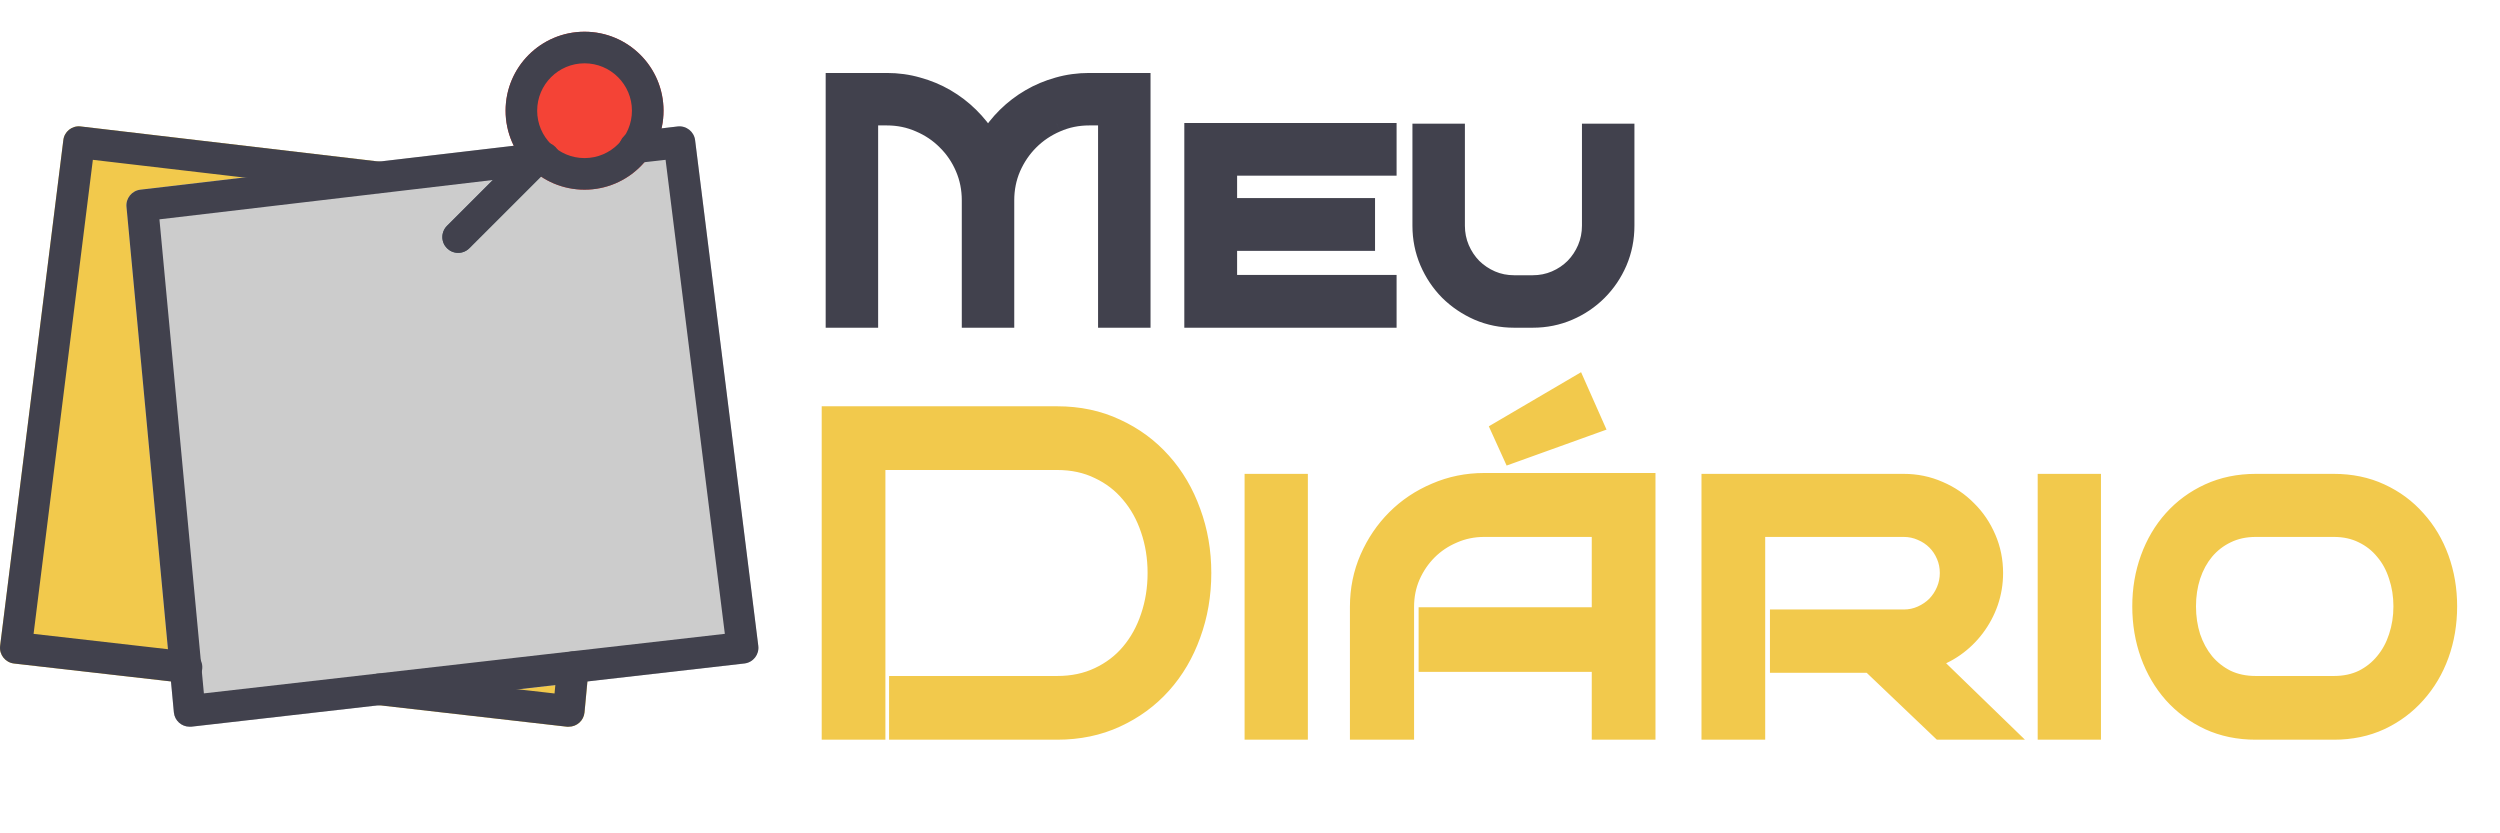 <svg width="267" height="89" viewBox="0 0 267 89" fill="none" xmlns="http://www.w3.org/2000/svg">
<path d="M107.322 34H103.719V21.396C103.719 20.154 103.484 18.988 103.016 17.898C102.547 16.809 101.902 15.859 101.082 15.051C100.273 14.23 99.318 13.586 98.217 13.117C97.127 12.637 95.961 12.396 94.719 12.396H92.785V34H89.182V8.793H94.719C95.867 8.793 96.969 8.945 98.023 9.25C99.09 9.543 100.086 9.959 101.012 10.498C101.938 11.037 102.781 11.682 103.543 12.432C104.305 13.182 104.967 14.014 105.529 14.928C106.08 14.014 106.736 13.182 107.498 12.432C108.26 11.682 109.104 11.037 110.029 10.498C110.955 9.959 111.945 9.543 113 9.25C114.066 8.945 115.174 8.793 116.322 8.793H121.877V34H118.273V12.396H116.322C115.08 12.396 113.914 12.637 112.824 13.117C111.734 13.586 110.779 14.23 109.959 15.051C109.15 15.859 108.506 16.809 108.025 17.898C107.557 18.988 107.322 20.154 107.322 21.396V34ZM148.156 34H127.484V14.137H148.156V17.758H131.123V30.361H148.156V34ZM145.854 25.791H132.828V22.152H145.854V25.791ZM173.557 14.207V24.104C173.557 25.475 173.299 26.764 172.783 27.971C172.268 29.166 171.559 30.215 170.656 31.117C169.766 32.008 168.723 32.711 167.527 33.227C166.332 33.742 165.055 34 163.695 34H161.709C160.35 34 159.072 33.742 157.877 33.227C156.682 32.699 155.633 31.99 154.73 31.1C153.84 30.197 153.137 29.148 152.621 27.953C152.105 26.746 151.848 25.463 151.848 24.104V14.207H155.451V24.104C155.451 24.971 155.615 25.791 155.943 26.564C156.271 27.326 156.717 27.994 157.279 28.568C157.854 29.131 158.516 29.576 159.266 29.904C160.027 30.232 160.842 30.396 161.709 30.396H163.695C164.562 30.396 165.377 30.232 166.139 29.904C166.9 29.576 167.562 29.131 168.125 28.568C168.688 27.994 169.133 27.326 169.461 26.564C169.789 25.791 169.953 24.971 169.953 24.104V14.207H173.557Z" fill="#41414D"/>
<path d="M107.322 34V35H108.322V34H107.322ZM103.719 34H102.719V35H103.719V34ZM101.082 15.051L100.37 15.753L100.375 15.758L100.38 15.763L101.082 15.051ZM98.217 13.117L97.813 14.032L97.825 14.037L98.217 13.117ZM92.785 12.396V11.396H91.785V12.396H92.785ZM92.785 34V35H93.785V34H92.785ZM89.182 34H88.182V35H89.182V34ZM89.182 8.793V7.793H88.182V8.793H89.182ZM98.023 9.25L97.746 10.211L97.758 10.214L98.023 9.25ZM105.529 14.928L104.678 15.452L105.538 16.85L106.386 15.444L105.529 14.928ZM113 9.25L113.268 10.213L113.275 10.211L113 9.25ZM121.877 8.793H122.877V7.793H121.877V8.793ZM121.877 34V35H122.877V34H121.877ZM118.273 34H117.273V35H118.273V34ZM118.273 12.396H119.273V11.396H118.273V12.396ZM112.824 13.117L113.219 14.036L113.228 14.032L112.824 13.117ZM108.025 17.898L107.11 17.495L107.107 17.503L108.025 17.898ZM107.322 33H103.719V35H107.322V33ZM104.719 34V21.396H102.719V34H104.719ZM104.719 21.396C104.719 20.025 104.459 18.724 103.934 17.503L102.097 18.294C102.51 19.253 102.719 20.284 102.719 21.396H104.719ZM103.934 17.503C103.416 16.298 102.699 15.241 101.784 14.339L100.38 15.763C101.106 16.478 101.678 17.319 102.097 18.294L103.934 17.503ZM101.794 14.349C100.89 13.432 99.825 12.715 98.608 12.197L97.825 14.037C98.811 14.457 99.656 15.029 100.37 15.753L101.794 14.349ZM98.62 12.202C97.398 11.663 96.094 11.396 94.719 11.396V13.396C95.828 13.396 96.856 13.61 97.813 14.032L98.62 12.202ZM94.719 11.396H92.785V13.396H94.719V11.396ZM91.785 12.396V34H93.785V12.396H91.785ZM92.785 33H89.182V35H92.785V33ZM90.182 34V8.793H88.182V34H90.182ZM89.182 9.793H94.719V7.793H89.182V9.793ZM94.719 9.793C95.778 9.793 96.785 9.933 97.746 10.211L98.301 8.289C97.152 7.957 95.957 7.793 94.719 7.793V9.793ZM97.758 10.214C98.744 10.485 99.66 10.868 100.509 11.362L101.515 9.634C100.512 9.05 99.436 8.601 98.288 8.286L97.758 10.214ZM100.509 11.362C101.362 11.859 102.139 12.453 102.841 13.144L104.245 11.719C103.423 10.91 102.513 10.215 101.515 9.634L100.509 11.362ZM102.841 13.144C103.545 13.837 104.157 14.606 104.678 15.452L106.381 14.404C105.776 13.421 105.064 12.526 104.245 11.719L102.841 13.144ZM106.386 15.444C106.893 14.602 107.497 13.836 108.2 13.144L106.796 11.719C105.975 12.528 105.267 13.426 104.673 14.412L106.386 15.444ZM108.2 13.144C108.902 12.453 109.679 11.859 110.532 11.362L109.526 9.634C108.528 10.215 107.618 10.91 106.796 11.719L108.2 13.144ZM110.532 11.362C111.383 10.867 112.294 10.484 113.268 10.213L112.732 8.286C111.597 8.602 110.527 9.051 109.526 9.634L110.532 11.362ZM113.275 10.211C114.249 9.933 115.263 9.793 116.322 9.793V7.793C115.084 7.793 113.884 7.957 112.725 8.288L113.275 10.211ZM116.322 9.793H121.877V7.793H116.322V9.793ZM120.877 8.793V34H122.877V8.793H120.877ZM121.877 33H118.273V35H121.877V33ZM119.273 34V12.396H117.273V34H119.273ZM118.273 11.396H116.322V13.396H118.273V11.396ZM116.322 11.396C114.947 11.396 113.643 11.663 112.421 12.202L113.228 14.032C114.185 13.61 115.213 13.396 116.322 13.396V11.396ZM112.429 12.199C111.225 12.716 110.164 13.432 109.252 14.344L110.666 15.758C111.395 15.029 112.243 14.456 113.219 14.036L112.429 12.199ZM109.252 14.344C108.352 15.243 107.639 16.297 107.11 17.495L108.94 18.302C109.373 17.32 109.949 16.475 110.666 15.758L109.252 14.344ZM107.107 17.503C106.582 18.724 106.322 20.025 106.322 21.396H108.322C108.322 20.284 108.531 19.253 108.944 18.294L107.107 17.503ZM106.322 21.396V34H108.322V21.396H106.322ZM148.156 34V35H149.156V34H148.156ZM127.484 34H126.484V35H127.484V34ZM127.484 14.137V13.137H126.484V14.137H127.484ZM148.156 14.137H149.156V13.137H148.156V14.137ZM148.156 17.758V18.758H149.156V17.758H148.156ZM131.123 17.758V16.758H130.123V17.758H131.123ZM131.123 30.361H130.123V31.361H131.123V30.361ZM148.156 30.361H149.156V29.361H148.156V30.361ZM145.854 25.791V26.791H146.854V25.791H145.854ZM132.828 25.791H131.828V26.791H132.828V25.791ZM132.828 22.152V21.152H131.828V22.152H132.828ZM145.854 22.152H146.854V21.152H145.854V22.152ZM148.156 33H127.484V35H148.156V33ZM128.484 34V14.137H126.484V34H128.484ZM127.484 15.137H148.156V13.137H127.484V15.137ZM147.156 14.137V17.758H149.156V14.137H147.156ZM148.156 16.758H131.123V18.758H148.156V16.758ZM130.123 17.758V30.361H132.123V17.758H130.123ZM131.123 31.361H148.156V29.361H131.123V31.361ZM147.156 30.361V34H149.156V30.361H147.156ZM145.854 24.791H132.828V26.791H145.854V24.791ZM133.828 25.791V22.152H131.828V25.791H133.828ZM132.828 23.152H145.854V21.152H132.828V23.152ZM144.854 22.152V25.791H146.854V22.152H144.854ZM173.557 14.207H174.557V13.207H173.557V14.207ZM172.783 27.971L173.701 28.367L173.703 28.363L172.783 27.971ZM157.877 33.227L157.473 34.142L157.481 34.145L157.877 33.227ZM154.73 31.1L154.019 31.802L154.028 31.811L154.73 31.1ZM152.621 27.953L151.701 28.346L151.703 28.349L152.621 27.953ZM151.848 14.207V13.207H150.848V14.207H151.848ZM155.451 14.207H156.451V13.207H155.451V14.207ZM155.943 26.564L155.023 26.955L155.025 26.96L155.943 26.564ZM157.279 28.568L156.565 29.268L156.572 29.276L156.58 29.283L157.279 28.568ZM159.266 29.904L158.865 30.82L158.87 30.823L159.266 29.904ZM168.125 28.568L168.832 29.276L168.839 29.268L168.125 28.568ZM169.461 26.564L170.379 26.96L170.382 26.955L169.461 26.564ZM169.953 14.207V13.207H168.953V14.207H169.953ZM172.557 14.207V24.104H174.557V14.207H172.557ZM172.557 24.104C172.557 25.346 172.324 26.5 171.864 27.578L173.703 28.363C174.274 27.027 174.557 25.604 174.557 24.104H172.557ZM171.865 27.575C171.398 28.656 170.76 29.599 169.949 30.41L171.363 31.824C172.357 30.831 173.137 29.676 173.701 28.367L171.865 27.575ZM169.949 30.41C169.151 31.208 168.214 31.841 167.131 32.308L167.923 34.145C169.231 33.581 170.38 32.807 171.363 31.824L169.949 30.41ZM167.131 32.308C166.067 32.768 164.925 33 163.695 33V35C165.185 35 166.598 34.717 167.923 34.145L167.131 32.308ZM163.695 33H161.709V35H163.695V33ZM161.709 33C160.48 33 159.338 32.768 158.273 32.308L157.481 34.145C158.807 34.717 160.22 35 161.709 35V33ZM158.281 32.312C157.193 31.832 156.246 31.191 155.433 30.388L154.028 31.811C155.019 32.79 156.17 33.567 157.473 34.142L158.281 32.312ZM155.442 30.397C154.641 29.586 154.007 28.641 153.539 27.557L151.703 28.349C152.266 29.655 153.039 30.809 154.019 31.802L155.442 30.397ZM153.541 27.56C153.08 26.482 152.848 25.333 152.848 24.104H150.848C150.848 25.593 151.131 27.01 151.701 28.346L153.541 27.56ZM152.848 24.104V14.207H150.848V24.104H152.848ZM151.848 15.207H155.451V13.207H151.848V15.207ZM154.451 14.207V24.104H156.451V14.207H154.451ZM154.451 24.104C154.451 25.101 154.641 26.054 155.023 26.955L156.864 26.174C156.59 25.528 156.451 24.841 156.451 24.104H154.451ZM155.025 26.96C155.4 27.831 155.914 28.603 156.565 29.268L157.994 27.869C157.52 27.385 157.143 26.821 156.862 26.169L155.025 26.96ZM156.58 29.283C157.242 29.932 158.006 30.445 158.865 30.82L159.666 28.988C159.025 28.708 158.465 28.33 157.979 27.854L156.58 29.283ZM158.87 30.823C159.762 31.207 160.712 31.396 161.709 31.396V29.396C160.972 29.396 160.292 29.258 159.661 28.986L158.87 30.823ZM161.709 31.396H163.695V29.396H161.709V31.396ZM163.695 31.396C164.692 31.396 165.642 31.207 166.534 30.823L165.743 28.986C165.112 29.258 164.433 29.396 163.695 29.396V31.396ZM166.534 30.823C167.407 30.447 168.176 29.931 168.832 29.276L167.418 27.861C166.949 28.33 166.394 28.706 165.743 28.986L166.534 30.823ZM168.839 29.268C169.491 28.603 170.004 27.831 170.379 26.96L168.543 26.169C168.262 26.821 167.884 27.385 167.411 27.869L168.839 29.268ZM170.382 26.955C170.764 26.054 170.953 25.101 170.953 24.104H168.953C168.953 24.841 168.814 25.528 168.54 26.174L170.382 26.955ZM170.953 24.104V14.207H168.953V24.104H170.953ZM169.953 15.207H173.557V13.207H169.953V15.207Z" fill="#41414D"/>
<g clip-path="url(#clip0)">
<path d="M62.751 70.628L42.069 18.334C41.84 17.758 41.315 17.354 40.699 17.281L8.648 13.509C7.738 13.382 6.897 14.015 6.77 14.925C6.767 14.946 6.764 14.966 6.762 14.987L0.014 68.968C-0.106 69.892 0.545 70.739 1.468 70.86C1.482 70.862 1.495 70.863 1.509 70.865L60.551 77.612H60.743C61.616 77.616 62.348 76.953 62.43 76.084L62.869 71.404C62.891 71.14 62.851 70.874 62.751 70.628Z" fill="#F2C94C"/>
<path d="M74.239 14.987C74.13 14.062 73.292 13.399 72.367 13.508C72.362 13.508 72.357 13.509 72.353 13.509L57.845 15.217L14.998 20.257C14.08 20.361 13.417 21.184 13.51 22.102L18.57 76.084C18.652 76.953 19.384 77.616 20.257 77.612H20.45L79.492 70.864C80.417 70.758 81.081 69.922 80.975 68.996C80.975 68.989 80.974 68.982 80.973 68.975L74.239 14.987Z" fill="#CCCCCC"/>
<path d="M48.935 27.005C48.003 27.006 47.247 26.252 47.245 25.321C47.244 24.872 47.422 24.441 47.74 24.123L56.175 15.689C56.822 15.019 57.89 15 58.56 15.648C59.23 16.295 59.249 17.363 58.602 18.033C58.588 18.047 58.574 18.061 58.56 18.074L50.126 26.509C49.81 26.825 49.382 27.004 48.935 27.005Z" fill="#455A64"/>
<path d="M62.43 20.257C67.088 20.257 70.865 16.481 70.865 11.822C70.865 7.164 67.088 3.388 62.43 3.388C57.772 3.388 53.996 7.164 53.996 11.822C53.996 16.481 57.772 20.257 62.43 20.257Z" fill="#F44336"/>
<path d="M60.743 77.612H60.551L40.308 75.298C39.382 75.192 38.718 74.356 38.823 73.43C38.823 73.43 38.824 73.429 38.824 73.428C38.94 72.508 39.77 71.849 40.693 71.944L59.225 74.063L59.502 71.097C59.608 70.179 60.419 69.508 61.34 69.576C62.268 69.663 62.949 70.485 62.862 71.413C62.862 71.413 62.862 71.414 62.862 71.414L62.423 76.094C62.337 76.957 61.61 77.613 60.743 77.612Z" fill="#41414D"/>
<path d="M19.822 72.933H19.627L1.509 70.865C0.583 70.766 -0.089 69.935 0.01 69.009C0.011 68.995 0.013 68.982 0.014 68.968L6.762 14.987C6.854 14.075 7.667 13.409 8.579 13.501C8.602 13.503 8.625 13.506 8.648 13.509L40.7 17.281C41.619 17.434 42.24 18.303 42.087 19.222C41.944 20.08 41.172 20.689 40.305 20.628L9.917 17.069L3.587 67.696L20.011 69.572C20.943 69.624 21.656 70.422 21.604 71.354C21.551 72.285 20.754 72.998 19.822 72.946V72.933V72.933Z" fill="#41414D"/>
<path d="M48.935 27.005C48.003 27.006 47.247 26.252 47.245 25.321C47.244 24.872 47.422 24.441 47.74 24.123L56.175 15.689C56.822 15.019 57.89 15 58.56 15.648C59.23 16.295 59.249 17.363 58.602 18.033C58.588 18.047 58.574 18.061 58.56 18.074L50.126 26.509C49.81 26.825 49.382 27.004 48.935 27.005Z" fill="#41414D"/>
<path d="M20.257 77.612C19.384 77.616 18.652 76.953 18.57 76.084L13.51 22.103C13.417 21.184 14.08 20.361 14.998 20.257L57.845 15.217C58.764 15.064 59.633 15.685 59.786 16.604C59.939 17.523 59.318 18.392 58.399 18.545C58.346 18.553 58.293 18.56 58.24 18.563L17.028 23.425L21.775 74.053L77.413 67.693L71.084 17.069L68.098 17.406C67.179 17.559 66.31 16.938 66.157 16.019C66.004 15.1 66.626 14.231 67.545 14.078C67.597 14.069 67.65 14.063 67.703 14.059L72.353 13.509C73.277 13.393 74.12 14.048 74.237 14.973C74.237 14.978 74.238 14.982 74.238 14.987L80.986 68.968C81.104 69.893 80.45 70.737 79.526 70.855C79.519 70.856 79.512 70.857 79.505 70.858L20.463 77.605L20.257 77.612Z" fill="#41414D"/>
<path d="M62.43 20.257C57.772 20.257 53.996 16.481 53.996 11.822C53.996 7.164 57.772 3.388 62.43 3.388C67.088 3.388 70.865 7.164 70.865 11.822C70.865 16.481 67.088 20.257 62.43 20.257ZM62.43 6.762C59.635 6.762 57.37 9.028 57.37 11.822C57.37 14.617 59.635 16.883 62.43 16.883C65.225 16.883 67.491 14.617 67.491 11.822C67.491 9.028 65.225 6.762 62.43 6.762Z" fill="#41414D"/>
</g>
<path d="M128.367 61.195C128.367 63.523 127.992 65.711 127.242 67.758C126.508 69.805 125.461 71.586 124.102 73.102C122.742 74.617 121.109 75.812 119.203 76.688C117.312 77.562 115.211 78 112.898 78H95.953V73.195H112.898C114.555 73.195 116.039 72.883 117.352 72.258C118.68 71.633 119.797 70.781 120.703 69.703C121.625 68.609 122.328 67.336 122.812 65.883C123.312 64.414 123.562 62.852 123.562 61.195C123.562 59.539 123.312 57.984 122.812 56.531C122.328 55.078 121.625 53.812 120.703 52.734C119.797 51.641 118.68 50.781 117.352 50.156C116.039 49.516 114.555 49.195 112.898 49.195H93.562V78H88.758V44.391H112.898C115.211 44.391 117.312 44.836 119.203 45.727C121.109 46.602 122.742 47.805 124.102 49.336C125.461 50.852 126.508 52.633 127.242 54.68C127.992 56.711 128.367 58.883 128.367 61.195ZM138.68 78H133.922V51.609H138.68V78ZM175.805 78H171V70.758H152.508V65.859H171V56.344H158.508C157.336 56.344 156.234 56.57 155.203 57.023C154.172 57.461 153.273 58.062 152.508 58.828C151.742 59.594 151.133 60.492 150.68 61.523C150.242 62.539 150.023 63.633 150.023 64.805V78H145.172V64.805C145.172 62.961 145.523 61.234 146.227 59.625C146.93 58.016 147.883 56.609 149.086 55.406C150.289 54.203 151.703 53.258 153.328 52.57C154.953 51.867 156.68 51.516 158.508 51.516H175.805V78ZM170.227 45.305L161.438 48.469L160.289 45.938L168.398 41.18L170.227 45.305ZM213.797 78H207.258L199.758 70.852H190.031V66.094H203.32C203.992 66.094 204.625 65.961 205.219 65.695C205.812 65.43 206.328 65.078 206.766 64.641C207.203 64.188 207.547 63.664 207.797 63.07C208.047 62.477 208.172 61.852 208.172 61.195C208.172 60.523 208.047 59.898 207.797 59.32C207.547 58.727 207.203 58.211 206.766 57.773C206.328 57.336 205.812 56.992 205.219 56.742C204.625 56.477 203.992 56.344 203.32 56.344H187.523V78H182.719V51.609H203.32C204.648 51.609 205.898 51.867 207.07 52.383C208.242 52.883 209.258 53.57 210.117 54.445C210.992 55.305 211.68 56.32 212.18 57.492C212.68 58.648 212.93 59.883 212.93 61.195C212.93 62.273 212.758 63.312 212.414 64.312C212.07 65.297 211.586 66.203 210.961 67.031C210.352 67.844 209.625 68.547 208.781 69.141C207.938 69.734 207.016 70.172 206.016 70.453L213.797 78ZM223.383 78H218.625V51.609H223.383V78ZM261.422 64.758C261.422 66.586 261.133 68.305 260.555 69.914C259.977 71.508 259.148 72.906 258.07 74.109C257.008 75.312 255.727 76.266 254.227 76.969C252.742 77.656 251.086 78 249.258 78H240.914C239.086 78 237.422 77.656 235.922 76.969C234.422 76.266 233.133 75.312 232.055 74.109C230.992 72.906 230.172 71.508 229.594 69.914C229.016 68.305 228.727 66.586 228.727 64.758C228.727 62.945 229.016 61.242 229.594 59.648C230.172 58.055 230.992 56.664 232.055 55.477C233.133 54.273 234.422 53.328 235.922 52.641C237.422 51.953 239.086 51.609 240.914 51.609H249.258C251.086 51.609 252.742 51.953 254.227 52.641C255.727 53.328 257.008 54.273 258.07 55.477C259.148 56.664 259.977 58.055 260.555 59.648C261.133 61.242 261.422 62.945 261.422 64.758ZM256.617 64.758C256.617 63.602 256.445 62.516 256.102 61.5C255.773 60.469 255.289 59.578 254.648 58.828C254.023 58.062 253.258 57.461 252.352 57.023C251.445 56.57 250.414 56.344 249.258 56.344H240.914C239.758 56.344 238.719 56.57 237.797 57.023C236.891 57.461 236.117 58.062 235.477 58.828C234.852 59.578 234.367 60.469 234.023 61.5C233.695 62.516 233.531 63.602 233.531 64.758C233.531 65.914 233.695 67.008 234.023 68.039C234.367 69.055 234.852 69.945 235.477 70.711C236.117 71.477 236.891 72.086 237.797 72.539C238.719 72.977 239.758 73.195 240.914 73.195H249.258C250.414 73.195 251.445 72.977 252.352 72.539C253.258 72.086 254.023 71.477 254.648 70.711C255.289 69.945 255.773 69.055 256.102 68.039C256.445 67.008 256.617 65.914 256.617 64.758Z" fill="#F2C94C"/>
<path d="M127.242 67.758L126.303 67.414L126.301 67.42L127.242 67.758ZM119.203 76.688L118.786 75.779L118.783 75.78L119.203 76.688ZM95.953 78H94.953V79H95.953V78ZM95.953 73.195V72.195H94.953V73.195H95.953ZM117.352 72.258L116.926 71.353L116.922 71.355L117.352 72.258ZM120.703 69.703L119.938 69.059L119.938 69.06L120.703 69.703ZM122.812 65.883L121.866 65.561L121.864 65.567L122.812 65.883ZM122.812 56.531L121.864 56.847L121.867 56.857L122.812 56.531ZM120.703 52.734L119.933 53.372L119.938 53.378L119.943 53.384L120.703 52.734ZM117.352 50.156L116.913 51.055L116.919 51.058L116.926 51.061L117.352 50.156ZM93.562 49.195V48.195H92.562V49.195H93.562ZM93.562 78V79H94.562V78H93.562ZM88.758 78H87.758V79H88.758V78ZM88.758 44.391V43.391H87.758V44.391H88.758ZM119.203 45.727L118.777 46.631L118.786 46.635L119.203 45.727ZM124.102 49.336L123.354 50L123.357 50.004L124.102 49.336ZM127.242 54.68L126.301 55.017L126.304 55.026L127.242 54.68ZM127.367 61.195C127.367 63.414 127.01 65.484 126.303 67.414L128.181 68.102C128.974 65.938 129.367 63.633 129.367 61.195H127.367ZM126.301 67.42C125.607 69.354 124.624 71.021 123.357 72.434L124.846 73.769C126.297 72.151 127.408 70.256 128.183 68.096L126.301 67.42ZM123.357 72.434C122.092 73.844 120.572 74.959 118.786 75.779L119.62 77.596C121.647 76.666 123.392 75.39 124.846 73.769L123.357 72.434ZM118.783 75.78C117.038 76.588 115.082 77 112.898 77V79C115.34 79 117.587 78.537 119.623 77.595L118.783 75.78ZM112.898 77H95.953V79H112.898V77ZM96.953 78V73.195H94.953V78H96.953ZM95.953 74.195H112.898V72.195H95.953V74.195ZM112.898 74.195C114.683 74.195 116.317 73.858 117.781 73.161L116.922 71.355C115.761 71.908 114.427 72.195 112.898 72.195V74.195ZM117.777 73.163C119.231 72.479 120.465 71.54 121.469 70.347L119.938 69.06C119.128 70.022 118.129 70.787 116.926 71.353L117.777 73.163ZM121.468 70.348C122.477 69.15 123.24 67.764 123.761 66.199L121.864 65.567C121.417 66.908 120.773 68.068 119.938 69.059L121.468 70.348ZM123.759 66.205C124.297 64.626 124.562 62.954 124.562 61.195H122.562C122.562 62.749 122.328 64.202 121.866 65.561L123.759 66.205ZM124.562 61.195C124.562 59.437 124.297 57.772 123.758 56.206L121.867 56.857C122.328 58.197 122.562 59.641 122.562 61.195H124.562ZM123.761 56.215C123.239 54.649 122.475 53.268 121.463 52.084L119.943 53.384C120.775 54.357 121.417 55.507 121.864 56.847L123.761 56.215ZM121.473 52.096C120.47 50.886 119.234 49.937 117.777 49.251L116.926 51.061C118.126 51.626 119.124 52.396 119.933 53.372L121.473 52.096ZM117.79 49.258C116.324 48.542 114.686 48.195 112.898 48.195V50.195C114.423 50.195 115.754 50.489 116.913 51.055L117.79 49.258ZM112.898 48.195H93.562V50.195H112.898V48.195ZM92.562 49.195V78H94.562V49.195H92.562ZM93.562 77H88.758V79H93.562V77ZM89.758 78V44.391H87.758V78H89.758ZM88.758 45.391H112.898V43.391H88.758V45.391ZM112.898 45.391C115.079 45.391 117.033 45.81 118.777 46.631L119.629 44.822C117.592 43.862 115.342 43.391 112.898 43.391V45.391ZM118.786 46.635C120.569 47.454 122.089 48.575 123.354 50L124.849 48.672C123.396 47.035 121.649 45.749 119.62 44.818L118.786 46.635ZM123.357 50.004C124.624 51.417 125.607 53.084 126.301 55.017L128.183 54.342C127.408 52.182 126.297 50.286 124.846 48.668L123.357 50.004ZM126.304 55.026C127.01 56.939 127.367 58.993 127.367 61.195H129.367C129.367 58.773 128.974 56.483 128.18 54.333L126.304 55.026ZM138.68 78V79H139.68V78H138.68ZM133.922 78H132.922V79H133.922V78ZM133.922 51.609V50.609H132.922V51.609H133.922ZM138.68 51.609H139.68V50.609H138.68V51.609ZM138.68 77H133.922V79H138.68V77ZM134.922 78V51.609H132.922V78H134.922ZM133.922 52.609H138.68V50.609H133.922V52.609ZM137.68 51.609V78H139.68V51.609H137.68ZM175.805 78V79H176.805V78H175.805ZM171 78H170V79H171V78ZM171 70.758H172V69.758H171V70.758ZM152.508 70.758H151.508V71.758H152.508V70.758ZM152.508 65.859V64.859H151.508V65.859H152.508ZM171 65.859V66.859H172V65.859H171ZM171 56.344H172V55.344H171V56.344ZM155.203 57.023L155.594 57.944L155.605 57.939L155.203 57.023ZM150.68 61.523L149.764 61.121L149.761 61.128L150.68 61.523ZM150.023 78V79H151.023V78H150.023ZM145.172 78H144.172V79H145.172V78ZM153.328 52.57L153.718 53.491L153.725 53.488L153.328 52.57ZM175.805 51.516H176.805V50.516H175.805V51.516ZM170.227 45.305L170.565 46.246L171.576 45.882L171.141 44.9L170.227 45.305ZM161.438 48.469L160.527 48.882L160.908 49.722L161.776 49.41L161.438 48.469ZM160.289 45.938L159.783 45.075L159.006 45.531L159.378 46.351L160.289 45.938ZM168.398 41.18L169.313 40.775L168.859 39.75L167.892 40.317L168.398 41.18ZM175.805 77H171V79H175.805V77ZM172 78V70.758H170V78H172ZM171 69.758H152.508V71.758H171V69.758ZM153.508 70.758V65.859H151.508V70.758H153.508ZM152.508 66.859H171V64.859H152.508V66.859ZM172 65.859V56.344H170V65.859H172ZM171 55.344H158.508V57.344H171V55.344ZM158.508 55.344C157.203 55.344 155.964 55.597 154.801 56.108L155.605 57.939C156.505 57.544 157.469 57.344 158.508 57.344V55.344ZM154.813 56.103C153.667 56.589 152.66 57.261 151.801 58.121L153.215 59.535C153.887 58.864 154.677 58.333 155.594 57.944L154.813 56.103ZM151.801 58.121C150.944 58.978 150.265 59.981 149.764 61.121L151.595 61.926C152 61.004 152.541 60.209 153.215 59.535L151.801 58.121ZM149.761 61.128C149.267 62.276 149.023 63.505 149.023 64.805H151.023C151.023 63.761 151.218 62.802 151.598 61.919L149.761 61.128ZM149.023 64.805V78H151.023V64.805H149.023ZM150.023 77H145.172V79H150.023V77ZM146.172 78V64.805H144.172V78H146.172ZM146.172 64.805C146.172 63.092 146.498 61.502 147.143 60.025L145.31 59.225C144.549 60.967 144.172 62.83 144.172 64.805H146.172ZM147.143 60.025C147.798 58.527 148.681 57.225 149.793 56.113L148.379 54.699C147.085 55.993 146.062 57.505 145.31 59.225L147.143 60.025ZM149.793 56.113C150.902 55.005 152.207 54.13 153.718 53.491L152.938 51.649C151.199 52.385 149.676 53.402 148.379 54.699L149.793 56.113ZM153.725 53.488C155.221 52.841 156.812 52.516 158.508 52.516V50.516C156.548 50.516 154.685 50.893 152.931 51.653L153.725 53.488ZM158.508 52.516H175.805V50.516H158.508V52.516ZM174.805 51.516V78H176.805V51.516H174.805ZM169.888 44.364L161.099 47.528L161.776 49.41L170.565 46.246L169.888 44.364ZM162.348 48.056L161.2 45.524L159.378 46.351L160.527 48.882L162.348 48.056ZM160.795 46.8L168.904 42.042L167.892 40.317L159.783 45.075L160.795 46.8ZM167.484 41.585L169.312 45.71L171.141 44.9L169.313 40.775L167.484 41.585ZM213.797 78V79H216.264L214.493 77.282L213.797 78ZM207.258 78L206.568 78.724L206.858 79H207.258V78ZM199.758 70.852L200.448 70.128L200.158 69.852H199.758V70.852ZM190.031 70.852H189.031V71.852H190.031V70.852ZM190.031 66.094V65.094H189.031V66.094H190.031ZM206.766 64.641L207.473 65.348L207.479 65.341L207.485 65.335L206.766 64.641ZM207.797 59.32L206.875 59.708L206.879 59.717L207.797 59.32ZM205.219 56.742L204.81 57.655L204.82 57.66L204.831 57.664L205.219 56.742ZM187.523 56.344V55.344H186.523V56.344H187.523ZM187.523 78V79H188.523V78H187.523ZM182.719 78H181.719V79H182.719V78ZM182.719 51.609V50.609H181.719V51.609H182.719ZM207.07 52.383L206.668 53.298L206.678 53.303L207.07 52.383ZM210.117 54.445L209.404 55.146L209.41 55.152L209.416 55.159L210.117 54.445ZM212.18 57.492L211.26 57.885L211.262 57.889L212.18 57.492ZM212.414 64.312L213.358 64.642L213.36 64.638L212.414 64.312ZM210.961 67.031L210.163 66.429L210.161 66.431L210.961 67.031ZM206.016 70.453L205.745 69.49L204.072 69.961L205.319 71.171L206.016 70.453ZM213.797 77H207.258V79H213.797V77ZM207.948 77.276L200.448 70.128L199.068 71.575L206.568 78.724L207.948 77.276ZM199.758 69.852H190.031V71.852H199.758V69.852ZM191.031 70.852V66.094H189.031V70.852H191.031ZM190.031 67.094H203.32V65.094H190.031V67.094ZM203.32 67.094C204.128 67.094 204.901 66.933 205.627 66.608L204.81 64.782C204.349 64.989 203.856 65.094 203.32 65.094V67.094ZM205.627 66.608C206.326 66.295 206.945 65.876 207.473 65.348L206.059 63.934C205.712 64.28 205.299 64.564 204.81 64.782L205.627 66.608ZM207.485 65.335C208.01 64.791 208.422 64.163 208.719 63.458L206.875 62.682C206.672 63.165 206.396 63.584 206.046 63.946L207.485 65.335ZM208.719 63.458C209.021 62.739 209.172 61.982 209.172 61.195H207.172C207.172 61.721 207.073 62.214 206.875 62.682L208.719 63.458ZM209.172 61.195C209.172 60.396 209.022 59.635 208.715 58.923L206.879 59.717C207.071 60.162 207.172 60.651 207.172 61.195H209.172ZM208.719 58.932C208.42 58.224 208.005 57.599 207.473 57.066L206.059 58.48C206.401 58.823 206.673 59.229 206.875 59.708L208.719 58.932ZM207.473 57.066C206.94 56.534 206.315 56.119 205.607 55.821L204.831 57.664C205.31 57.866 205.716 58.138 206.059 58.48L207.473 57.066ZM205.627 55.829C204.901 55.504 204.128 55.344 203.32 55.344V57.344C203.856 57.344 204.349 57.449 204.81 57.655L205.627 55.829ZM203.32 55.344H187.523V57.344H203.32V55.344ZM186.523 56.344V78H188.523V56.344H186.523ZM187.523 77H182.719V79H187.523V77ZM183.719 78V51.609H181.719V78H183.719ZM182.719 52.609H203.32V50.609H182.719V52.609ZM203.32 52.609C204.515 52.609 205.627 52.84 206.668 53.298L207.473 51.468C206.169 50.894 204.782 50.609 203.32 50.609V52.609ZM206.678 53.303C207.734 53.753 208.64 54.368 209.404 55.146L210.831 53.745C209.876 52.773 208.75 52.012 207.463 51.463L206.678 53.303ZM209.416 55.159C210.195 55.923 210.809 56.828 211.26 57.885L213.099 57.1C212.55 55.812 211.79 54.686 210.818 53.732L209.416 55.159ZM211.262 57.889C211.705 58.915 211.93 60.014 211.93 61.195H213.93C213.93 59.752 213.654 58.382 213.098 57.095L211.262 57.889ZM211.93 61.195C211.93 62.165 211.775 63.094 211.468 63.987L213.36 64.638C213.74 63.531 213.93 62.382 213.93 61.195H211.93ZM211.47 63.983C211.16 64.87 210.725 65.684 210.163 66.429L211.759 67.634C212.447 66.722 212.98 65.724 213.358 64.642L211.47 63.983ZM210.161 66.431C209.616 67.159 208.965 67.788 208.206 68.323L209.357 69.958C210.285 69.305 211.088 68.529 211.761 67.631L210.161 66.431ZM208.206 68.323C207.455 68.851 206.637 69.24 205.745 69.49L206.286 71.416C207.395 71.104 208.42 70.618 209.357 69.958L208.206 68.323ZM205.319 71.171L213.101 78.718L214.493 77.282L206.712 69.735L205.319 71.171ZM223.383 78V79H224.383V78H223.383ZM218.625 78H217.625V79H218.625V78ZM218.625 51.609V50.609H217.625V51.609H218.625ZM223.383 51.609H224.383V50.609H223.383V51.609ZM223.383 77H218.625V79H223.383V77ZM219.625 78V51.609H217.625V78H219.625ZM218.625 52.609H223.383V50.609H218.625V52.609ZM222.383 51.609V78H224.383V51.609H222.383ZM260.555 69.914L261.495 70.255L261.496 70.252L260.555 69.914ZM258.07 74.109L257.326 73.442L257.321 73.447L258.07 74.109ZM254.227 76.969L254.647 77.876L254.651 77.874L254.227 76.969ZM235.922 76.969L235.497 77.874L235.505 77.878L235.922 76.969ZM232.055 74.109L231.305 74.771L231.31 74.777L232.055 74.109ZM229.594 69.914L228.653 70.252L228.654 70.255L229.594 69.914ZM232.055 55.477L231.31 54.809L231.309 54.81L232.055 55.477ZM254.227 52.641L253.806 53.548L253.81 53.55L254.227 52.641ZM258.07 55.477L257.321 56.139L257.33 56.149L258.07 55.477ZM256.102 61.5L255.149 61.803L255.151 61.812L255.154 61.821L256.102 61.5ZM254.648 58.828L253.874 59.461L253.881 59.469L253.888 59.478L254.648 58.828ZM252.352 57.023L251.904 57.918L251.917 57.924L252.352 57.023ZM237.797 57.023L238.232 57.924L238.238 57.921L237.797 57.023ZM235.477 58.828L234.71 58.186L234.708 58.188L235.477 58.828ZM234.023 61.5L233.075 61.184L233.072 61.193L234.023 61.5ZM234.023 68.039L233.071 68.342L233.073 68.351L233.076 68.36L234.023 68.039ZM235.477 70.711L234.702 71.343L234.71 71.353L235.477 70.711ZM237.797 72.539L237.35 73.433L237.359 73.438L237.368 73.442L237.797 72.539ZM252.352 72.539L252.786 73.44L252.799 73.433L252.352 72.539ZM254.648 70.711L253.881 70.069L253.874 70.079L254.648 70.711ZM256.102 68.039L255.153 67.723L255.15 67.732L256.102 68.039ZM260.422 64.758C260.422 66.479 260.15 68.082 259.614 69.576L261.496 70.252C262.116 68.527 262.422 66.693 262.422 64.758H260.422ZM259.615 69.573C259.078 71.053 258.314 72.339 257.326 73.442L258.815 74.777C259.983 73.474 260.875 71.963 261.495 70.255L259.615 69.573ZM257.321 73.447C256.352 74.545 255.182 75.416 253.802 76.063L254.651 77.874C256.271 77.115 257.664 76.08 258.82 74.771L257.321 73.447ZM253.806 76.061C252.468 76.681 250.958 77 249.258 77V79C251.214 79 253.016 78.632 254.647 77.876L253.806 76.061ZM249.258 77H240.914V79H249.258V77ZM240.914 77C239.214 77 237.694 76.681 236.339 76.06L235.505 77.878C237.149 78.631 238.958 79 240.914 79V77ZM236.346 76.063C234.965 75.416 233.786 74.543 232.799 73.442L231.31 74.777C232.48 76.082 233.879 77.115 235.497 77.874L236.346 76.063ZM232.804 73.447C231.829 72.344 231.072 71.055 230.534 69.573L228.654 70.255C229.272 71.96 230.155 73.469 231.305 74.771L232.804 73.447ZM230.535 69.576C229.998 68.082 229.727 66.479 229.727 64.758H227.727C227.727 66.693 228.033 68.527 228.653 70.252L230.535 69.576ZM229.727 64.758C229.727 63.053 229.998 61.467 230.534 59.989L228.654 59.307C228.033 61.018 227.727 62.837 227.727 64.758H229.727ZM230.534 59.989C231.071 58.508 231.828 57.23 232.8 56.143L231.309 54.81C230.156 56.098 229.273 57.601 228.654 59.307L230.534 59.989ZM232.799 56.144C233.784 55.045 234.961 54.181 236.339 53.55L235.505 51.732C233.883 52.475 232.482 53.502 231.31 54.809L232.799 56.144ZM236.339 53.55C237.694 52.928 239.214 52.609 240.914 52.609V50.609C238.958 50.609 237.149 50.978 235.505 51.732L236.339 53.55ZM240.914 52.609H249.258V50.609H240.914V52.609ZM249.258 52.609C250.958 52.609 252.468 52.928 253.806 53.548L254.647 51.733C253.016 50.978 251.214 50.609 249.258 50.609V52.609ZM253.81 53.55C255.187 54.181 256.353 55.043 257.321 56.139L258.82 54.815C257.662 53.504 256.267 52.476 254.643 51.732L253.81 53.55ZM257.33 56.149C258.316 57.234 259.078 58.511 259.615 59.989L261.495 59.307C260.875 57.598 259.981 56.094 258.811 54.804L257.33 56.149ZM259.615 59.989C260.15 61.467 260.422 63.053 260.422 64.758H262.422C262.422 62.837 262.115 61.018 261.495 59.307L259.615 59.989ZM257.617 64.758C257.617 63.501 257.43 62.306 257.049 61.179L255.154 61.821C255.461 62.725 255.617 63.702 255.617 64.758H257.617ZM257.054 61.197C256.69 60.051 256.144 59.039 255.409 58.179L253.888 59.478C254.434 60.117 254.857 60.887 255.149 61.803L257.054 61.197ZM255.423 58.196C254.704 57.315 253.822 56.623 252.786 56.123L251.917 57.924C252.694 58.299 253.343 58.81 253.874 59.461L255.423 58.196ZM252.799 56.129C251.735 55.597 250.547 55.344 249.258 55.344V57.344C250.281 57.344 251.155 57.543 251.904 57.918L252.799 56.129ZM249.258 55.344H240.914V57.344H249.258V55.344ZM240.914 55.344C239.624 55.344 238.431 55.597 237.356 56.126L238.238 57.921C239.006 57.543 239.891 57.344 240.914 57.344V55.344ZM237.362 56.123C236.329 56.622 235.442 57.311 234.71 58.186L236.243 59.47C236.792 58.814 237.452 58.3 238.232 57.924L237.362 56.123ZM234.708 58.188C233.995 59.044 233.453 60.048 233.075 61.184L234.972 61.816C235.281 60.89 235.708 60.112 236.245 59.468L234.708 58.188ZM233.072 61.193C232.709 62.315 232.531 63.506 232.531 64.758H234.531C234.531 63.697 234.682 62.716 234.975 61.807L233.072 61.193ZM232.531 64.758C232.531 66.01 232.709 67.207 233.071 68.342L234.976 67.736C234.682 66.809 234.531 65.818 234.531 64.758H232.531ZM233.076 68.36C233.455 69.479 233.995 70.477 234.702 71.343L236.251 70.079C235.708 69.413 235.279 68.63 234.971 67.719L233.076 68.36ZM234.71 71.353C235.44 72.225 236.323 72.92 237.35 73.433L238.244 71.645C237.459 71.252 236.795 70.728 236.243 70.069L234.71 71.353ZM237.368 73.442C238.441 73.952 239.629 74.195 240.914 74.195V72.195C239.886 72.195 238.997 72.002 238.226 71.636L237.368 73.442ZM240.914 74.195H249.258V72.195H240.914V74.195ZM249.258 74.195C250.542 74.195 251.726 73.952 252.786 73.44L251.917 71.638C251.165 72.001 250.286 72.195 249.258 72.195V74.195ZM252.799 73.433C253.828 72.919 254.706 72.221 255.423 71.343L253.874 70.079C253.34 70.732 252.687 71.253 251.904 71.645L252.799 73.433ZM255.415 71.353C256.144 70.482 256.688 69.476 257.053 68.347L255.15 67.732C254.859 68.633 254.434 69.409 253.882 70.069L255.415 71.353ZM257.05 68.355C257.43 67.216 257.617 66.015 257.617 64.758H255.617C255.617 65.813 255.461 66.8 255.153 67.723L257.05 68.355Z" fill="#F2C94C"/>
<defs>
<clipPath id="clip0">
<rect width="81" height="81" fill="white"/>
</clipPath>
</defs>
</svg>

